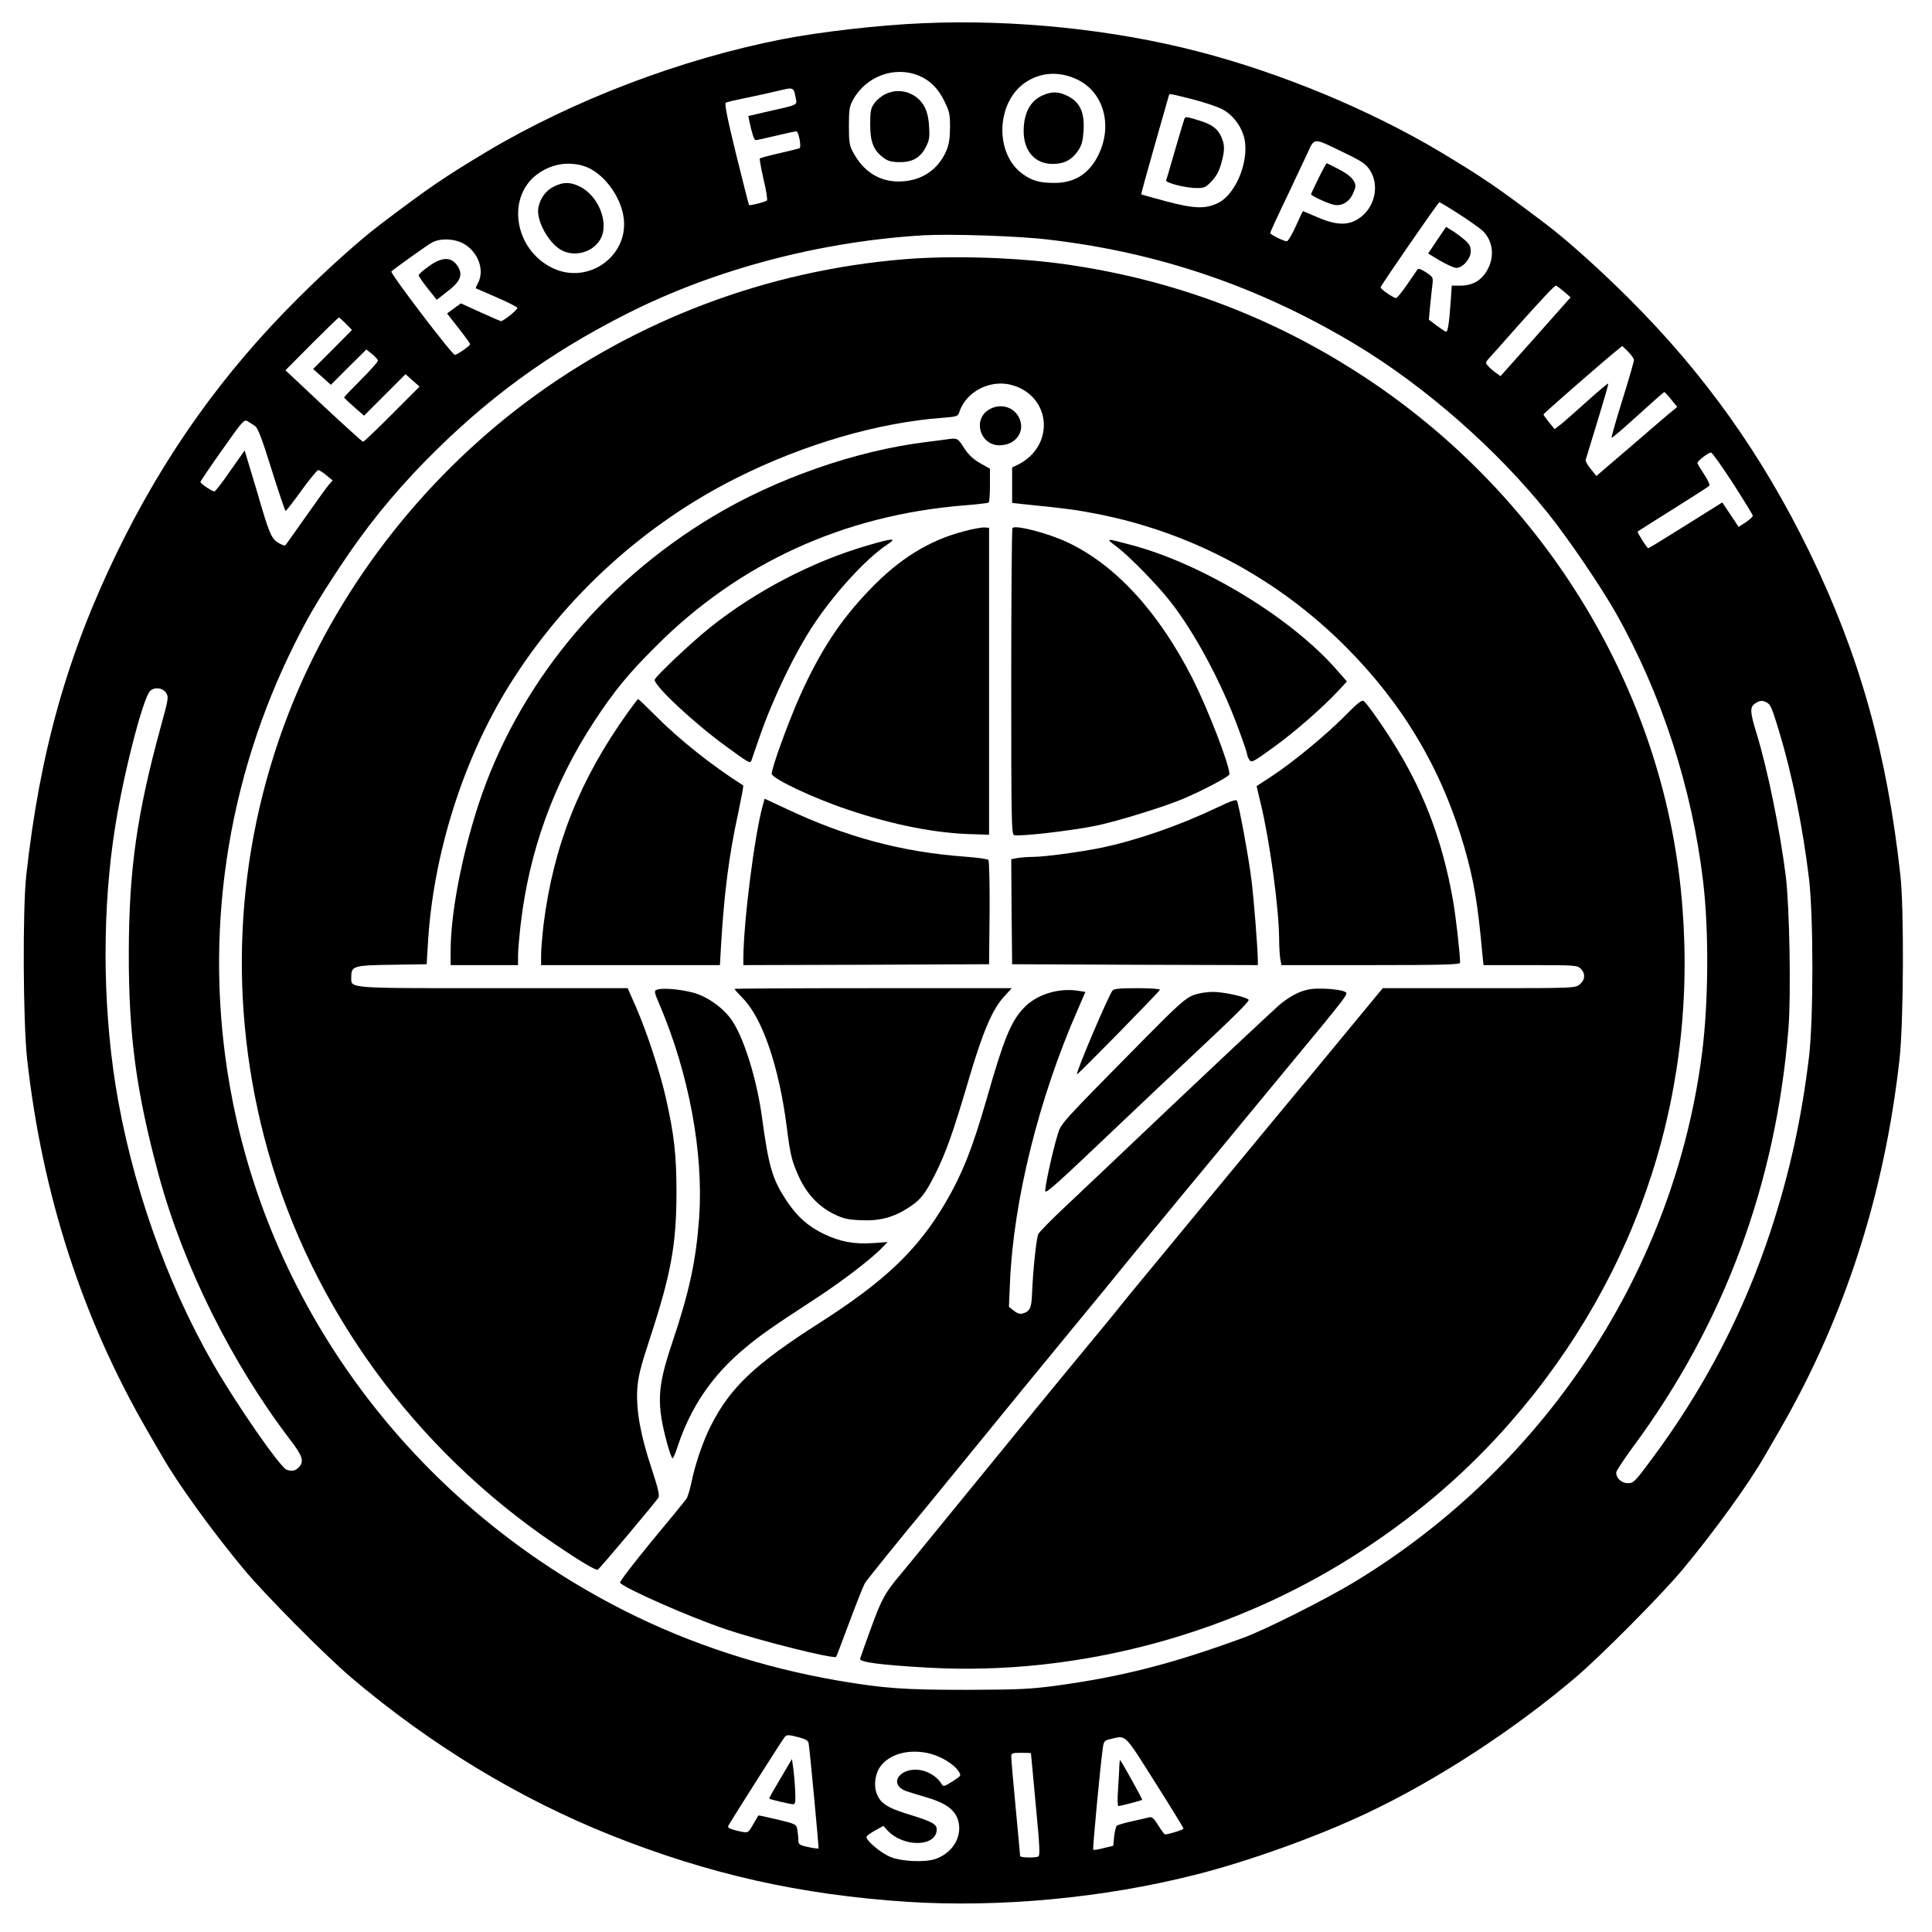 <?xml version="1.0" standalone="no"?>
<!DOCTYPE svg PUBLIC "-//W3C//DTD SVG 20010904//EN"
 "http://www.w3.org/TR/2001/REC-SVG-20010904/DTD/svg10.dtd">
<svg version="1.0" xmlns="http://www.w3.org/2000/svg"
 width="1089pt" height="1089pt" viewBox="0 0 1089 1089"
 preserveAspectRatio="xMidYMid meet">

<g transform="translate(0,1089) scale(0.1,-0.1)"
fill="#000000" stroke="none">
<path d="M5200 10759 c-244 -10 -580 -49 -790 -90 -573 -112 -1181 -344 -1670
-636 -239 -144 -315 -195 -595 -407 -116 -88 -302 -254 -465 -417 -426 -424
-753 -883 -1021 -1434 -280 -577 -435 -1127 -511 -1820 -21 -191 -18 -828 5
-1035 85 -762 309 -1456 675 -2090 30 -52 69 -120 87 -150 88 -154 282 -422
459 -635 120 -144 460 -487 606 -611 447 -379 944 -681 1465 -889 553 -220
1065 -335 1670 -375 520 -33 1103 21 1620 152 296 74 692 216 970 348 390 184
824 466 1175 764 146 124 486 467 606 611 177 213 371 481 459 635 18 30 57
98 87 150 366 634 590 1328 675 2090 23 207 26 844 5 1035 -76 693 -231 1243
-511 1820 -268 551 -595 1010 -1021 1434 -163 163 -349 329 -465 417 -280 212
-356 263 -595 407 -399 238 -897 445 -1364 566 -480 125 -1041 183 -1556 160z
m-22 -295 c62 -25 110 -72 144 -142 30 -60 33 -75 33 -152 -1 -66 -6 -96 -23
-135 -48 -106 -142 -166 -262 -168 -112 -2 -204 56 -262 166 -20 36 -23 57
-23 147 0 89 3 111 22 145 72 134 234 195 371 139z m887 -19 c154 -68 210
-259 126 -429 -52 -106 -135 -158 -250 -157 -79 0 -122 12 -172 47 -170 117
-155 424 26 529 81 48 178 52 270 10z m-1580 -107 c8 -42 19 -37 -168 -79
l-99 -23 6 -30 c13 -63 27 -106 35 -106 5 0 57 11 115 25 58 14 110 25 114 25
14 0 31 -91 18 -96 -6 -2 -57 -15 -114 -28 -57 -13 -106 -26 -109 -29 -3 -3 7
-56 21 -118 15 -62 23 -115 19 -119 -10 -9 -96 -30 -101 -26 -2 2 -34 131 -73
287 -49 200 -66 285 -58 290 6 4 59 16 118 28 58 12 140 30 181 40 83 20 84
20 95 -41z m2239 -8 c65 -17 141 -42 168 -57 52 -28 96 -82 116 -142 43 -125
-35 -334 -144 -386 -70 -34 -136 -31 -290 10 -77 21 -140 38 -141 39 -2 1 33
128 77 282 44 153 80 280 80 281 0 6 19 2 134 -27z m851 -300 c104 -50 124
-64 148 -101 55 -87 25 -214 -66 -272 -60 -39 -126 -37 -230 8 -44 19 -81 35
-83 35 -1 0 -19 -38 -40 -85 -21 -47 -44 -85 -51 -85 -16 0 -93 38 -93 46 0 6
23 57 110 239 34 72 78 165 98 208 43 93 30 93 207 7z m-4287 -75 c108 -32
213 -169 228 -297 25 -215 -203 -374 -401 -279 -221 106 -264 412 -75 537 76
51 163 64 248 39z m4935 -271 c56 -36 115 -78 131 -92 55 -51 70 -128 41 -200
-32 -75 -86 -112 -163 -112 l-49 0 -7 -102 c-8 -111 -15 -158 -25 -158 -3 0
-27 16 -52 34 l-45 34 7 78 c5 44 10 98 13 120 5 40 3 43 -36 69 -22 15 -43
23 -47 18 -3 -5 -30 -43 -59 -86 -29 -42 -57 -77 -63 -77 -15 0 -90 52 -87 61
8 20 324 478 331 479 4 0 54 -30 110 -66z m-2318 -144 c627 -72 1199 -268
1741 -595 388 -234 790 -587 1077 -945 116 -144 300 -415 386 -567 257 -455
429 -986 491 -1513 33 -278 30 -674 -5 -957 -154 -1227 -881 -2336 -1962
-2991 -161 -97 -500 -268 -623 -313 -408 -149 -687 -220 -1060 -271 -142 -19
-211 -22 -500 -23 -355 0 -465 8 -720 51 -431 74 -838 207 -1210 395 -1151
582 -1966 1643 -2209 2874 -168 850 -56 1730 319 2513 92 191 152 295 286 497
146 221 294 404 477 592 348 355 697 611 1147 838 495 249 1088 405 1670 439
147 8 531 -4 695 -24z m-3289 -25 c80 -47 116 -148 79 -219 -9 -16 -14 -30
-13 -31 2 0 54 -24 117 -51 63 -27 116 -54 117 -59 3 -10 -78 -75 -92 -75 -4
0 -56 23 -116 50 l-110 50 -39 -28 -39 -29 65 -83 c36 -46 65 -86 65 -90 0 -9
-73 -60 -86 -60 -16 0 -367 461 -358 470 24 21 203 149 229 163 47 26 130 22
181 -8z m6199 -268 l38 -33 -197 -222 -198 -222 -27 19 c-14 10 -34 27 -43 38
-17 18 -16 20 10 49 15 16 81 90 146 164 138 155 218 240 226 240 4 0 24 -15
45 -33z m-6865 -182 l34 -35 -109 -110 -110 -110 50 -44 50 -45 100 100 100
99 33 -26 c17 -14 32 -31 32 -37 0 -7 -43 -55 -95 -107 -52 -52 -95 -97 -95
-100 0 -3 25 -27 56 -54 l56 -49 117 117 117 117 39 -35 40 -35 -155 -155
c-85 -86 -159 -156 -163 -156 -5 0 -105 91 -224 202 l-214 201 148 149 c81 81
150 148 153 148 4 0 21 -16 40 -35z m7260 -204 c0 -9 -29 -110 -65 -225 -36
-115 -63 -211 -61 -213 3 -3 69 54 148 126 79 72 146 131 149 131 3 0 21 -19
39 -42 l34 -42 -49 -40 c-27 -23 -129 -110 -227 -195 l-180 -154 -31 39 c-18
21 -31 44 -29 52 2 7 32 106 67 220 35 113 62 208 60 210 -2 2 -55 -42 -117
-98 -62 -56 -129 -115 -149 -131 l-36 -28 -32 39 c-17 21 -31 41 -31 44 0 5
323 287 405 354 l39 32 33 -32 c18 -18 33 -39 33 -47z m-7774 -371 c17 -10 39
-67 95 -247 40 -128 76 -233 79 -233 3 0 44 52 89 115 46 63 88 115 95 115 6
0 27 -13 46 -29 l35 -29 -21 -24 c-11 -12 -69 -93 -129 -178 -60 -85 -112
-159 -116 -163 -3 -5 -23 2 -43 15 -37 23 -51 58 -116 283 -5 17 -23 76 -40
133 l-31 103 -81 -115 c-44 -64 -84 -116 -89 -116 -14 0 -79 44 -79 53 0 5 55
86 123 182 113 161 123 172 142 161 11 -7 30 -19 41 -26z m8332 -324 c61 -95
112 -178 112 -183 0 -6 -18 -22 -40 -37 l-40 -26 -46 69 -46 69 -206 -129
c-113 -71 -208 -129 -211 -129 -8 0 -64 90 -60 94 2 2 92 59 199 126 107 67
199 126 204 131 6 5 -6 31 -27 63 -20 31 -38 60 -39 65 -3 11 60 60 77 60 6 0
61 -78 123 -173z m-8832 -1181 c15 -24 14 -33 -30 -192 -135 -494 -179 -805
-180 -1273 -1 -467 42 -785 169 -1255 139 -512 410 -1057 741 -1491 70 -91 79
-121 49 -154 -19 -21 -41 -25 -70 -14 -37 15 -282 367 -415 599 -264 459 -463
1028 -549 1570 -74 470 -75 1001 -1 1460 48 301 156 720 196 760 24 24 71 19
90 -10z m9023 -55 c21 -11 29 -30 70 -165 73 -242 133 -538 168 -830 25 -214
25 -786 0 -1000 -42 -350 -110 -659 -217 -985 -151 -459 -373 -885 -668 -1282
-97 -131 -104 -138 -136 -138 -36 0 -66 27 -66 60 0 9 43 74 96 146 512 693
805 1482 875 2358 15 190 6 684 -15 856 -33 263 -104 610 -166 810 -36 117
-37 144 -8 164 26 18 42 20 67 6z m-5454 -5833 c36 -10 51 -19 53 -33 9 -61
58 -590 56 -593 -2 -2 -29 1 -59 8 -51 11 -55 15 -55 40 0 16 -3 42 -6 59 -6
30 -9 31 -112 56 -58 14 -107 24 -107 23 -1 -1 -14 -23 -29 -49 -31 -54 -27
-52 -96 -36 -33 8 -49 16 -46 24 5 14 302 481 318 502 13 15 20 15 83 -1z
m2005 -252 c89 -140 161 -258 161 -262 -1 -7 -81 -32 -104 -33 -4 0 -21 23
-38 51 -26 41 -36 50 -53 45 -11 -3 -55 -13 -96 -22 -41 -9 -79 -20 -85 -25
-5 -5 -12 -33 -15 -61 l-5 -52 -54 -13 c-29 -8 -56 -12 -59 -9 -4 5 41 487 55
578 5 34 9 38 47 47 85 19 71 33 246 -244z m-1266 160 c64 -17 134 -60 159
-99 16 -24 16 -25 -34 -57 -46 -29 -52 -31 -61 -16 -19 35 -63 66 -108 77
-121 29 -203 -77 -89 -117 19 -6 73 -23 121 -37 112 -34 162 -77 173 -147 13
-85 -43 -167 -134 -198 -57 -19 -183 -14 -247 10 -58 22 -150 100 -139 118 3
5 25 21 49 34 l45 25 23 -25 c91 -98 278 -94 278 6 0 29 -30 45 -158 84 -124
38 -163 64 -183 125 -14 43 -5 106 22 143 52 74 167 104 283 74z m567 3 c0 -2
13 -132 27 -290 23 -237 25 -289 14 -293 -21 -8 -102 -6 -102 3 0 4 -11 126
-25 272 -14 146 -25 275 -25 288 0 20 5 22 55 22 30 0 55 -1 56 -2z"/>
<path d="M4994 10361 c-23 -10 -52 -34 -65 -52 -21 -30 -24 -45 -24 -119 0
-99 18 -146 72 -187 27 -21 46 -26 91 -27 74 -1 119 24 150 84 20 38 23 56 19
115 -2 45 -11 85 -25 111 -40 79 -138 113 -218 75z"/>
<path d="M5874 10351 c-68 -31 -104 -100 -104 -201 0 -112 65 -185 165 -184
64 0 108 24 142 75 21 32 27 55 31 117 5 100 -21 155 -88 190 -53 27 -92 28
-146 3z"/>
<path d="M6677 10223 c-2 -5 -26 -82 -52 -173 -26 -91 -49 -170 -52 -176 -5
-15 111 -44 173 -44 42 0 51 4 84 39 25 26 42 57 53 98 21 72 21 104 3 147
-20 49 -53 74 -124 96 -71 22 -79 23 -85 13z"/>
<path d="M7432 9885 c-23 -47 -42 -87 -42 -90 0 -8 94 -52 127 -59 43 -10 86
14 107 58 9 19 16 39 16 45 0 33 -29 63 -90 95 -38 20 -70 36 -72 36 -2 0 -23
-38 -46 -85z"/>
<path d="M3123 9839 c-45 -22 -77 -64 -88 -117 -16 -76 64 -216 142 -248 73
-31 164 -3 205 64 55 89 -6 248 -115 301 -55 26 -91 26 -144 0z"/>
<path d="M8100 9536 l-50 -75 68 -41 c38 -22 78 -40 91 -40 36 0 81 52 81 93
0 29 -7 42 -39 69 -22 18 -53 41 -70 51 l-30 18 -51 -75z"/>
<path d="M5100 9429 c-773 -63 -1509 -340 -2127 -800 -605 -451 -1082 -1075
-1348 -1764 -305 -789 -344 -1644 -115 -2462 251 -890 826 -1680 1615 -2215
138 -94 233 -151 244 -146 9 3 325 379 342 406 8 13 -2 54 -39 167 -61 183
-87 325 -80 444 5 71 17 122 72 289 119 364 149 529 149 822 0 209 -13 324
-59 528 -32 144 -107 373 -169 515 l-47 107 -757 0 c-840 0 -801 -3 -801 64 0
61 13 65 231 68 l194 3 7 117 c29 502 199 1039 459 1456 311 499 764 911 1289
1172 375 187 790 308 1152 335 86 7 87 7 97 37 41 118 185 185 307 144 214
-71 226 -345 20 -446 l-31 -15 0 -100 0 -100 65 -7 c238 -24 298 -32 410 -54
532 -103 1020 -363 1405 -749 326 -327 543 -694 670 -1134 53 -186 75 -315
100 -593 l7 -68 264 0 c251 0 265 -1 284 -20 28 -28 25 -64 -6 -89 -26 -21
-36 -21 -568 -21 l-542 0 -109 -132 c-60 -73 -184 -223 -275 -333 -171 -206
-282 -340 -600 -725 -102 -124 -250 -303 -330 -400 -80 -96 -154 -187 -165
-201 -11 -15 -101 -125 -200 -244 -99 -120 -234 -284 -300 -365 -312 -382
-470 -575 -579 -709 -65 -80 -137 -168 -159 -194 -89 -106 -105 -135 -165
-297 -33 -91 -62 -172 -64 -180 -4 -19 117 -35 384 -50 856 -48 1747 195 2468
675 312 207 575 436 811 705 737 841 1077 1904 963 3008 -120 1161 -787 2237
-1794 2894 -508 332 -1063 540 -1665 627 -278 40 -643 52 -915 30z"/>
<path d="M5574 8581 c-93 -57 -50 -201 60 -201 91 0 147 78 111 154 -30 64
-108 85 -171 47z"/>
<path d="M5340 8414 c-14 -2 -65 -9 -115 -15 -398 -48 -853 -207 -1210 -422
-629 -378 -1103 -962 -1319 -1625 -95 -292 -156 -613 -156 -824 l0 -78 190 0
190 0 0 53 c0 28 7 109 15 178 48 412 186 794 412 1139 114 174 193 271 353
430 466 466 1053 735 1730 791 74 6 138 13 142 16 5 2 8 46 8 98 l0 93 -55 31
c-40 23 -65 47 -91 86 -34 55 -38 57 -94 49z"/>
<path d="M5432 7895 c-195 -51 -362 -154 -528 -327 -168 -174 -281 -347 -396
-603 -67 -151 -158 -402 -158 -436 0 -27 232 -137 430 -203 254 -86 495 -133
700 -138 l95 -3 0 865 0 865 -25 2 c-14 1 -67 -8 -118 -22z"/>
<path d="M5707 7914 c-4 -4 -7 -394 -7 -866 0 -779 1 -859 16 -865 26 -10 328
25 463 53 121 25 395 110 496 154 114 49 255 124 255 136 0 54 -121 366 -207
537 -192 378 -436 644 -708 771 -109 51 -290 98 -308 80z"/>
<path d="M4888 7815 c-311 -91 -631 -258 -887 -463 -105 -84 -311 -279 -311
-294 0 -36 221 -243 400 -373 128 -94 139 -100 145 -83 2 7 23 67 46 133 76
220 202 481 311 643 121 179 293 366 410 443 57 38 34 37 -114 -6z"/>
<path d="M6295 7808 c70 -53 229 -215 302 -309 136 -173 287 -454 382 -712 28
-75 51 -143 51 -150 0 -7 6 -21 13 -31 12 -16 23 -10 137 73 121 87 279 226
369 323 l43 47 -57 65 c-256 293 -751 594 -1150 702 -157 42 -157 42 -90 -8z"/>
<path d="M3538 6873 c-270 -377 -418 -749 -474 -1193 -7 -63 -14 -140 -14
-172 l0 -58 504 0 504 0 6 108 c18 301 45 512 98 754 17 82 30 149 27 151
-175 111 -360 258 -491 390 -53 53 -99 97 -101 97 -2 0 -29 -35 -59 -77z"/>
<path d="M7580 6854 c-108 -109 -296 -264 -416 -342 l-81 -53 23 -97 c51 -211
103 -592 104 -762 0 -41 3 -92 6 -112 l7 -38 503 0 c397 0 504 3 504 13 0 50
-24 262 -40 352 -56 319 -155 588 -310 845 -65 109 -169 258 -192 278 -11 9
-34 -9 -108 -84z"/>
<path d="M4300 6352 c-47 -166 -109 -658 -110 -865 l0 -37 693 2 692 3 3 289
c1 167 -2 294 -7 299 -5 5 -62 13 -128 18 -359 26 -673 110 -1015 272 l-118
55 -10 -36z"/>
<path d="M6860 6338 c-216 -103 -454 -185 -655 -227 -120 -24 -318 -51 -383
-51 -26 0 -64 -3 -85 -6 l-37 -7 2 -296 3 -296 693 -3 692 -2 0 27 c-1 71 -22
341 -36 453 -16 130 -71 426 -82 447 -5 8 -39 -4 -112 -39z"/>
<path d="M3713 5314 c-29 -7 -29 -8 6 -90 165 -388 247 -834 222 -1196 -18
-247 -55 -418 -154 -713 -83 -247 -87 -339 -25 -567 12 -43 25 -78 29 -78 4 0
17 30 29 68 73 220 194 399 375 550 96 80 156 122 405 284 143 93 317 226 374
287 l29 30 -84 -6 c-105 -7 -184 8 -274 51 -88 42 -152 98 -210 186 -81 122
-102 191 -140 473 -29 211 -99 439 -167 542 -45 68 -130 131 -208 156 -66 20
-167 31 -207 23z"/>
<path d="M4140 5316 c0 -3 22 -27 49 -55 110 -113 203 -388 246 -726 20 -158
28 -190 70 -282 43 -93 110 -164 193 -205 55 -27 78 -33 156 -36 107 -5 186
17 272 74 64 42 89 75 144 183 63 126 101 234 185 518 83 284 138 414 206 487
l42 46 -782 0 c-429 0 -781 -2 -781 -4z"/>
<path d="M6271 5307 c-23 -29 -201 -446 -201 -473 0 -8 463 464 468 477 2 5
-55 9 -126 9 -96 0 -132 -3 -141 -13z"/>
<path d="M7327 5298 c-36 -14 -83 -44 -122 -78 -56 -50 -468 -436 -924 -870
-96 -91 -229 -216 -295 -279 -67 -63 -126 -124 -133 -136 -11 -21 -30 -196
-36 -342 -3 -76 -12 -95 -53 -107 -14 -4 -31 1 -49 16 l-28 22 6 140 c20 460
163 1037 381 1533 l44 102 -45 7 c-109 16 -230 -22 -301 -96 -74 -77 -114
-176 -211 -516 -79 -275 -137 -422 -234 -587 -155 -263 -340 -439 -708 -674
-367 -234 -504 -365 -613 -581 -44 -87 -89 -219 -109 -320 -9 -40 -21 -82 -29
-92 -7 -10 -95 -118 -196 -239 -100 -122 -180 -226 -177 -232 19 -29 389 -193
595 -262 197 -67 612 -170 623 -156 2 2 36 92 76 199 40 107 79 206 88 219 15
23 217 273 353 436 36 44 167 204 290 355 123 151 346 424 496 606 150 181
299 364 332 405 33 40 121 148 197 239 75 91 214 260 310 375 95 116 257 311
359 435 408 493 389 468 364 481 -13 7 -61 14 -108 16 -69 2 -96 -1 -143 -19z"/>
<path d="M6725 5280 c-43 -17 -85 -54 -261 -232 -501 -508 -483 -488 -504
-559 -28 -92 -72 -295 -68 -313 3 -16 64 39 458 414 102 97 259 245 350 330
273 256 345 328 338 335 -16 17 -147 45 -203 44 -34 0 -82 -8 -110 -19z"/>
<path d="M2417 9389 c-32 -22 -57 -45 -57 -51 0 -5 23 -39 51 -74 l51 -64 57
45 c72 54 89 90 67 134 -34 64 -89 68 -169 10z"/>
<path d="M4399 865 c-36 -60 -65 -111 -63 -113 3 -5 116 -31 134 -32 13 0 15
13 12 78 -2 42 -7 100 -11 127 l-7 50 -65 -110z"/>
<path d="M6309 934 c0 -21 -4 -81 -7 -132 -4 -50 -3 -92 2 -92 11 0 130 31
134 35 3 3 -113 211 -124 224 -2 2 -4 -13 -5 -35z"/>
</g>
</svg>
